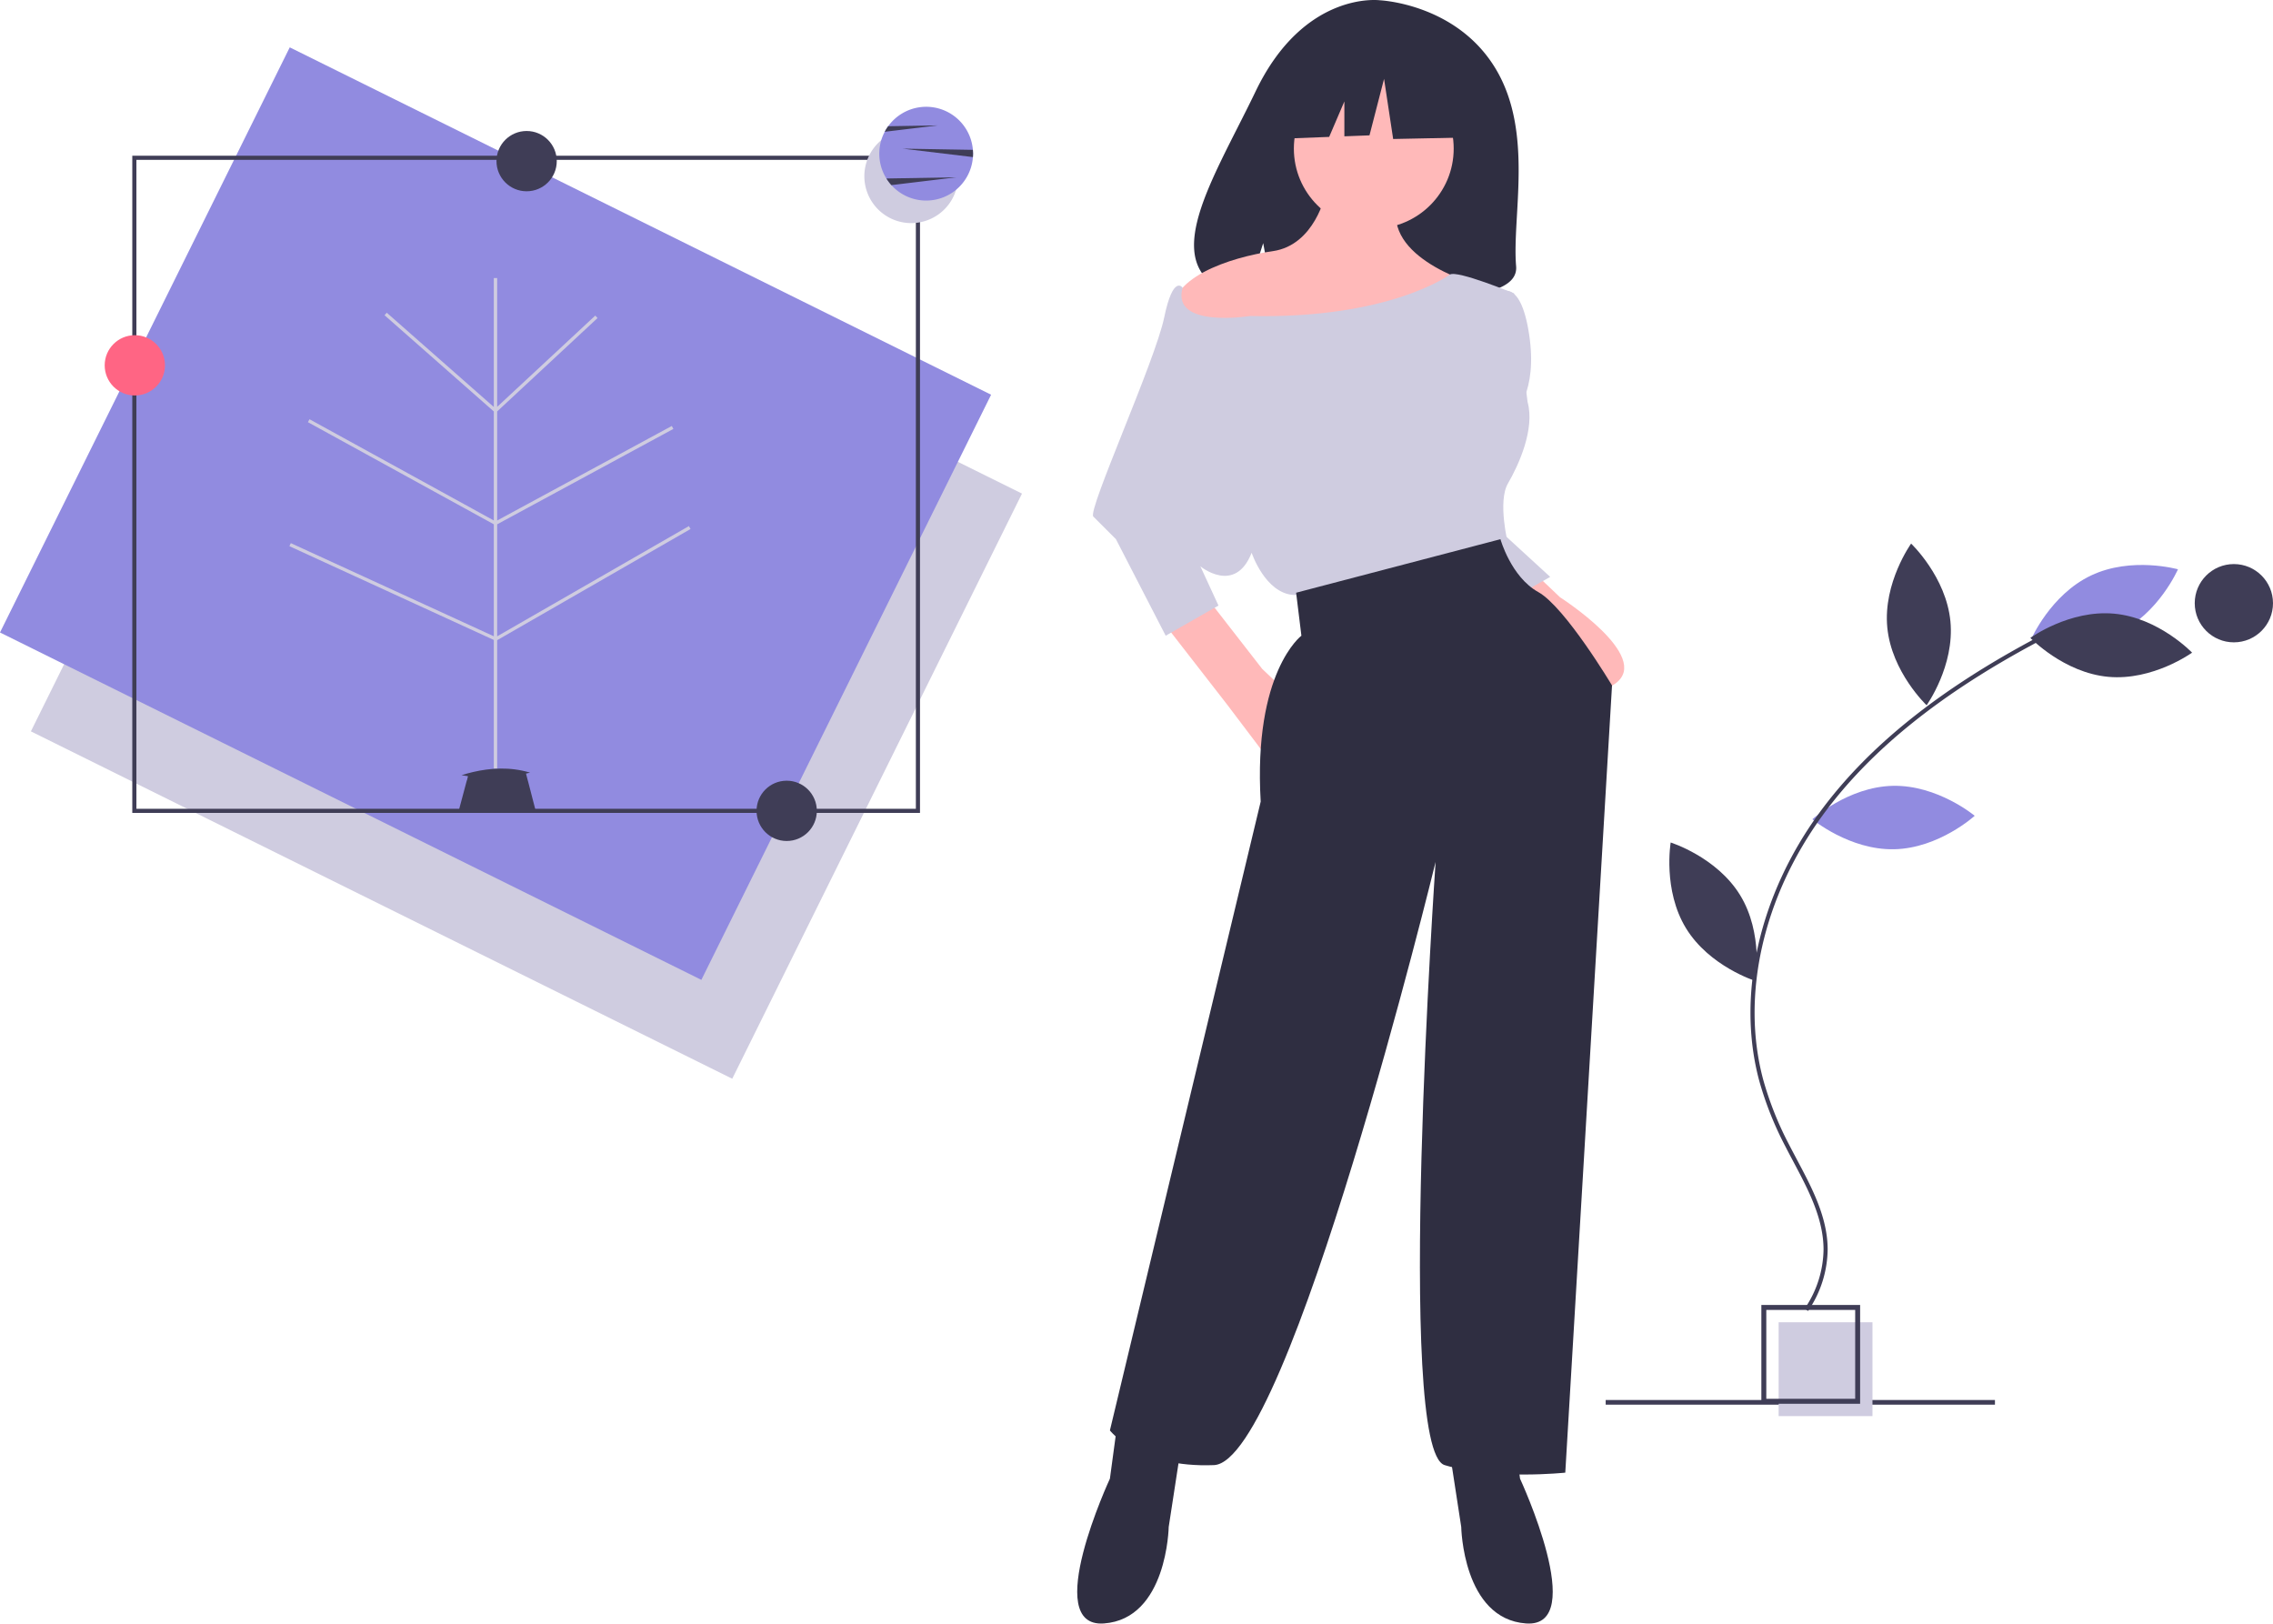 <svg id="ae20d8fd-03d7-410f-9c62-b82eb9653cfd" data-name="Layer 1" xmlns="http://www.w3.org/2000/svg" width="1103.606" height="788.196" viewBox="0 0 1103.606 788.196"><title>eco_conscious</title><rect x="779.606" y="679.67" width="189" height="2.262" fill="#3f3d56"/><rect x="113.802" y="194.744" width="380" height="317" transform="translate(140.124 -154.035) rotate(26.346)" fill="#cfcce0"/><rect x="98.802" y="146.744" width="380" height="317" transform="translate(117.264 -152.364) rotate(26.346)" fill="#918be0"/><polygon points="335.28 256.82 334.47 255.41 241.388 308.917 241.388 254.54 326.944 208.228 326.171 206.798 241.388 252.692 241.388 199.738 290.127 154.404 289.021 153.213 241.388 197.517 241.388 134.988 239.762 134.988 239.762 197.585 187.782 151.818 186.708 153.039 239.762 199.752 239.762 252.682 150.275 203.526 149.492 204.95 239.762 254.537 239.762 308.898 141.193 263.679 140.515 265.158 239.762 310.687 239.762 373.124 241.388 373.124 241.388 310.793 335.28 256.82" fill="#cfcce0"/><path d="M304.518,434.982h-.016l-.057-.211-.854-3.309c.658-.138,1.317-.301,1.959-.472-9.812-2.951-19.519-2.179-27.51-.333h-.016c-2.032.463-3.943,1.008-5.723,1.577,1.032.179,2.065.35,3.114.488l-.493,2.049h-.068l-4.065,15.21,12.527-.049,25.046-.106Z" transform="translate(-48.197 -55.902)" fill="#3f3d56"/><path d="M494.88,450.549H112.427V131.504H494.88Zm-380.453-2H492.88V133.504H114.427Z" transform="translate(-48.197 -55.902)" fill="#3f3d56"/><path d="M513.391,141.447c0,.561-.016,1.114-.065,1.658a22.76,22.76,0,1,1-42.825-12.283,20.925,20.925,0,0,1,1.675-2.691,22.753,22.753,0,0,1,41.135,11.462C513.366,140.203,513.391,140.821,513.391,141.447Z" transform="translate(-48.197 -55.902)" fill="#cfcce0"/><path d="M520.643,130.505c0,.561-.016,1.114-.065,1.658a22.76,22.76,0,1,1-42.825-12.283,20.924,20.924,0,0,1,1.675-2.691A22.753,22.753,0,0,1,520.561,128.651C520.618,129.261,520.643,129.879,520.643,130.505Z" transform="translate(-48.197 -55.902)" fill="#918be0"/><path d="M520.643,130.505c0,.561-.016,1.114-.065,1.658l-34.078-4.097,34.062.585C520.618,129.261,520.643,129.879,520.643,130.505Z" transform="translate(-48.197 -55.902)" fill="#3f3d56"/><path d="M512.513,141.975l-31.526,3.796a22.809,22.809,0,0,1-2.406-3.211Z" transform="translate(-48.197 -55.902)" fill="#3f3d56"/><path d="M503.571,116.774l-25.819,3.105a20.924,20.924,0,0,1,1.675-2.691Z" transform="translate(-48.197 -55.902)" fill="#3f3d56"/><circle cx="381.961" cy="393.647" r="14.633" fill="#3f3d56"/><circle cx="255.691" cy="78.229" r="14.633" fill="#3f3d56"/><circle cx="65.464" cy="177.363" r="14.633" fill="#ff6584"/><rect x="863.581" y="641.928" width="45.558" height="45.558" fill="#cfcce0"/><path d="M951.342,737.393H903.386V689.438h47.956Zm-45.558-2.398h43.16V691.835H905.784Z" transform="translate(-48.197 -55.902)" fill="#3f3d56"/><path d="M774.59,89.632C755.585,57.52,717.984,56.023,717.984,56.023s-36.639-4.685-60.143,44.223c-21.908,45.587-52.143,89.602-4.868,100.273l8.539-26.578,5.288,28.557a184.974,184.974,0,0,0,20.227.346c50.628-1.635,98.843.478,97.291-17.689C782.255,161.003,792.877,120.532,774.59,89.632Z" transform="translate(-48.197 -55.902)" fill="#2f2e41"/><path d="M676.037,394.905l-15.008-14.276-30.748-39.534-22.312,10.483L644.191,398.199l15.695,20.749.045.116s25.624,30.748,43.194,17.57S676.037,394.905,676.037,394.905Z" transform="translate(-48.197 -55.902)" fill="#ffb9b9"/><path d="M805.62,345.854l-15.008-14.276-16.838,17.57,15.695,20.749.045.116s25.624,30.748,43.194,17.57S805.62,345.854,805.62,345.854Z" transform="translate(-48.197 -55.902)" fill="#ffb9b9"/><polygon points="726.308 255.909 752.664 280.069 735.826 289.586 711.666 260.302 726.308 255.909" fill="#cfcce0"/><path d="M775.969,198.335s10.249-8.785,14.642,19.767-7.321,38.801-7.321,38.801Z" transform="translate(-48.197 -55.902)" fill="#cfcce0"/><circle cx="667.008" cy="72.152" r="38.801" fill="#ffb9b9"/><path d="M691.778,150.016s-5.125,24.891-25.624,27.82-52.711,13.178-48.319,32.945S745.221,228.351,745.221,228.351l21.963-33.677s-45.39-11.714-40.998-38.069Z" transform="translate(-48.197 -55.902)" fill="#ffb9b9"/><path d="M752.176,189.184s-28.918,21.597-97.004,20.133c0,0-38.475,6.2-32.782-13.738,0,0-4.556-6.761-8.948,14.47s-37.337,93.709-34.409,96.637l10.982,10.982,24.159,46.855,25.624-14.642-8.785-19.035s16.838,13.91,24.891-6.589c0,0,6.589,19.767,20.499,20.499S780.362,319.864,780.362,319.864s-5.125-20.499,0-29.284,13.178-26.356,9.517-39.534l-6.589-52.711S755.837,186.988,752.176,189.184Z" transform="translate(-48.197 -55.902)" fill="#cfcce0"/><path d="M677.502,343.657l2.562,20.865s-23.427,17.57-19.767,80.531L587.087,750.34s13.91,18.303,50.515,16.838,107.619-292.841,107.619-292.841-19.767,285.52,4.393,292.841,58.568,3.661,58.568,3.661l22.695-382.157s-22.695-38.069-35.873-45.39-18.303-25.624-18.303-25.624Z" transform="translate(-48.197 -55.902)" fill="#2f2e41"/><path d="M590.748,746.68,587.087,773.768s-33.677,72.478-2.928,70.282S615.639,797.195,615.639,797.195l5.857-38.069Z" transform="translate(-48.197 -55.902)" fill="#2f2e41"/><path d="M782.558,746.68l3.661,27.088s33.677,72.478,2.928,70.282-31.48-46.855-31.48-46.855L751.81,759.125Z" transform="translate(-48.197 -55.902)" fill="#2f2e41"/><polygon points="717.991 32.099 680.843 12.641 629.545 20.601 618.931 67.478 645.351 66.462 652.732 49.24 652.732 66.178 664.923 65.709 671.999 38.29 676.421 67.478 719.76 66.593 717.991 32.099" fill="#2f2e41"/><path d="M967.232,437.404c-21.766.467-39.08,16.24-39.08,16.24s17.975,15.016,39.741,14.549,39.08-16.24,39.08-16.24S988.998,436.937,967.232,437.404Z" transform="translate(-48.197 -55.902)" fill="#918be0"/><path d="M1076.659,363.106c-19.664,9.342-42.213,3.007-42.213,3.007s9.334-21.482,28.998-30.824,42.213-3.007,42.213-3.007S1096.324,353.764,1076.659,363.106Z" transform="translate(-48.197 -55.902)" fill="#918be0"/><path d="M1074.66,353.822c-21.68-1.981-40.657,11.747-40.657,11.747s16.174,16.941,37.855,18.922,40.657-11.747,40.657-11.747S1096.341,355.804,1074.66,353.822Z" transform="translate(-48.197 -55.902)" fill="#3f3d56"/><path d="M995.186,357.576c2.078,21.671-11.565,40.709-11.565,40.709s-17.013-16.098-19.091-37.77,11.565-40.709,11.565-40.709S993.108,335.905,995.186,357.576Z" transform="translate(-48.197 -55.902)" fill="#3f3d56"/><path d="M893.082,490.486c11.372,18.565,7.459,41.658,7.459,41.658s-22.349-7.007-33.721-25.572-7.459-41.658-7.459-41.658S881.711,471.921,893.082,490.486Z" transform="translate(-48.197 -55.902)" fill="#3f3d56"/><path d="M926.072,692.335l-1.657-1.12a51.919,51.919,0,0,0,9.163-28.792c-.046-15.058-7.442-28.985-14.595-42.454-1.328-2.5-2.651-4.992-3.924-7.482a163.335,163.335,0,0,1-12.704-31.893c-11.095-41.23-.171-89.874,29.219-130.122,23.315-31.929,58.072-59.849,106.254-85.355l.936,1.768c-47.908,25.361-82.441,53.089-105.574,84.768-29.037,39.764-39.842,87.772-28.903,128.423A161.394,161.394,0,0,0,916.839,611.576c1.269,2.481,2.587,4.963,3.91,7.455,7.267,13.684,14.781,27.833,14.829,43.386A53.937,53.937,0,0,1,926.072,692.335Z" transform="translate(-48.197 -55.902)" fill="#3f3d56"/><circle cx="1084.606" cy="292.842" r="19" fill="#3f3d56"/></svg>